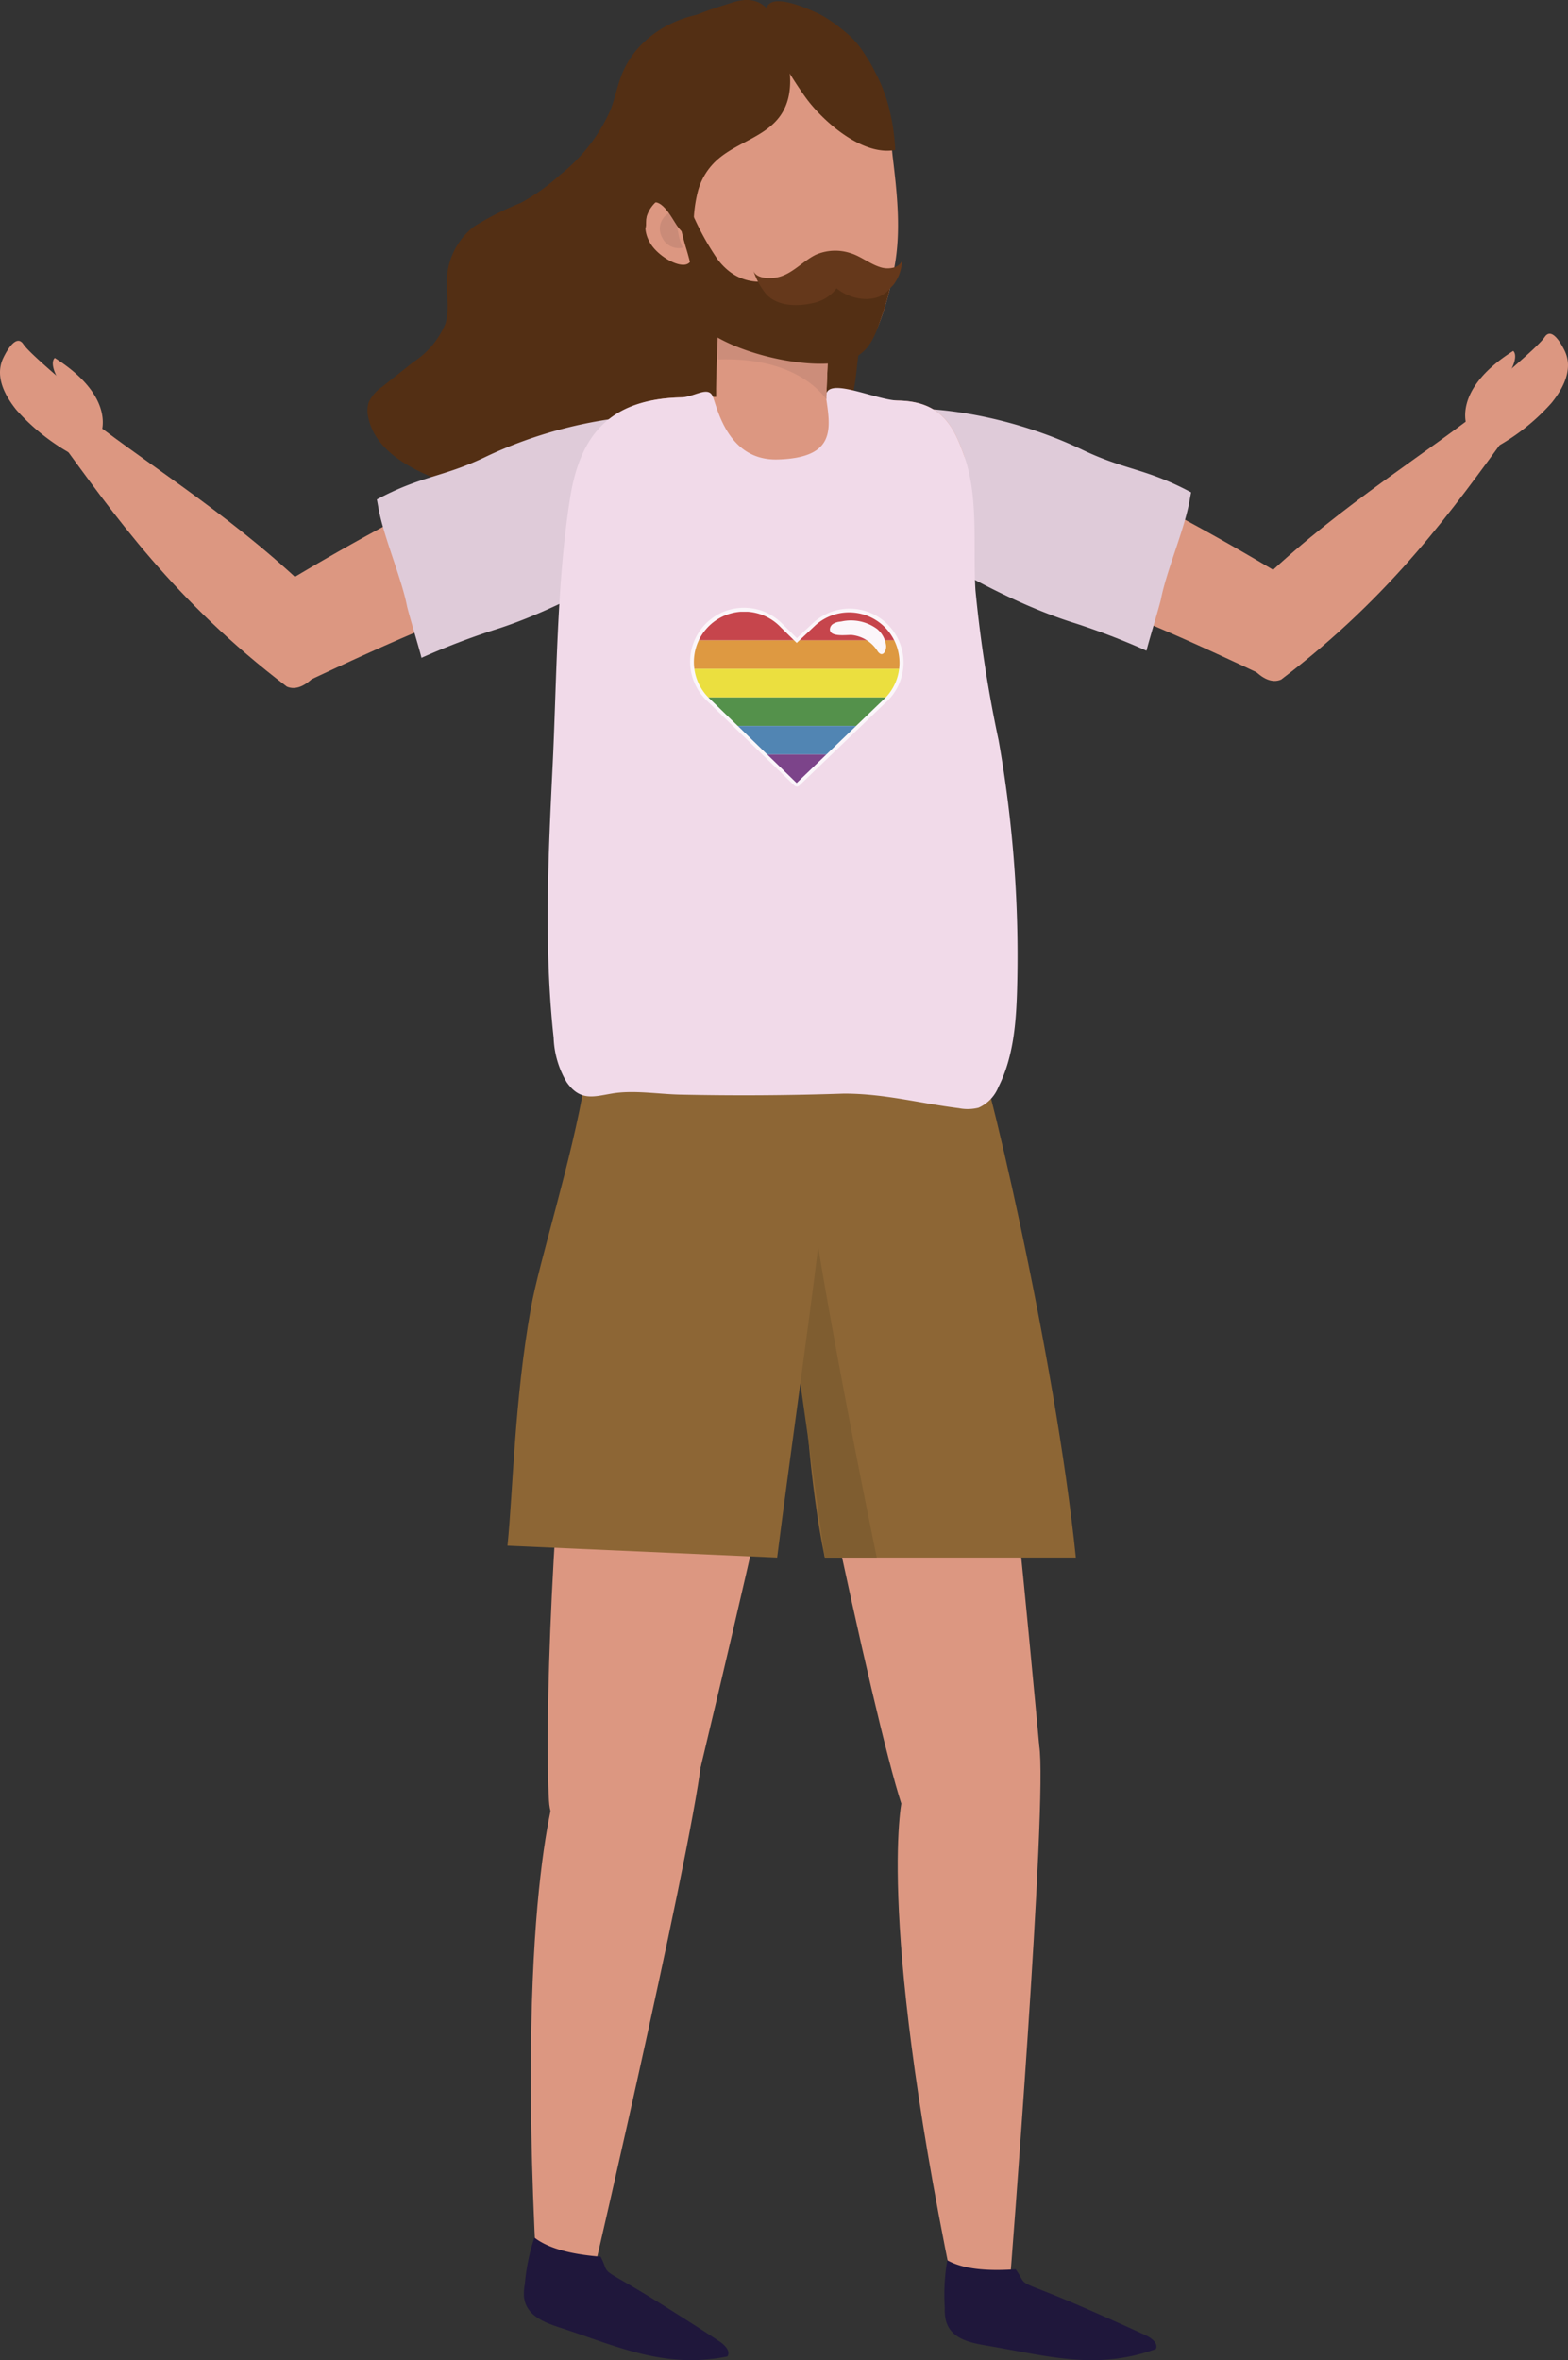 <svg xmlns="http://www.w3.org/2000/svg" width="144.082" height="216.827" viewBox="0 0 144.082 216.827">
  <rect x="0" y="0" width="144.082" height="216.827" fill="#333333" stroke="none"/>
  <g id="Grupo_7702" data-name="Grupo 7702" transform="translate(-6754.538 -700.228)">
    <path id="Trazado_16686" data-name="Trazado 16686" d="M6817.17,701.489l-.1.012a14.541,14.541,0,0,1-3.86-.334c-4.2-.624-8.833,1.609-10.427,5.541-.43,1.061-.64,2.2-1.044,3.271a15.664,15.664,0,0,1-4.648,6.006,18.575,18.575,0,0,1-3.61,2.578,27.774,27.774,0,0,0-4.284,2.161,6.481,6.481,0,0,0-2.5,4.6c-.109,1.453.274,2.958-.149,4.352a7.835,7.835,0,0,1-2.966,3.53q-1.432,1.14-2.863,2.275a3.483,3.483,0,0,0-1.212,1.39,2.564,2.564,0,0,0-.042,1.419c.641,3.033,3.829,4.726,6.732,5.813a14.541,14.541,0,0,0,4.78,1.132c2.642.045,5.237-1.205,7.853-.822,2.14.313,3.954,1.667,5.8,2.794a16.371,16.371,0,0,0,6.768,2.547,8.486,8.486,0,0,0,6.748-2.086c1.679-1.636,2.379-4,3.384-6.111a30.581,30.581,0,0,0,2.438-5.374c.39-1.525.367-3.13.715-4.665.812-3.583,3.625-6.919,2.761-10.488a11.5,11.5,0,0,1-.606-4.245,29,29,0,0,0,.057-5.44,16.045,16.045,0,0,0-1.435-5.717,7.75,7.75,0,0,0-4.22-3.946A9.112,9.112,0,0,0,6817.17,701.489Z" transform="translate(8.917 0.3)" fill="#532f14"/>
    <path id="Trazado_16687" data-name="Trazado 16687" d="M6815.7,823.247s-2.582,9.932,4.533,44.682c.952,4.649,5.311.061,5.311.061s3.513-44.5,2.7-49.381S6815.7,823.247,6815.7,823.247Z" transform="translate(21.784 41.985)" fill="#dc9781"/>
    <path id="Trazado_16688" data-name="Trazado 16688" d="M6833.176,858.253q1.877.828,3.736,1.688c.532.247,1.161.738.91,1.254-5.5,2-10.021.61-15.563-.322-1.549-.259-3.343-.64-3.745-2.367a4.43,4.43,0,0,1-.085-1.1,18.551,18.551,0,0,1,.23-4.366c1.748.989,4.414.953,6.284.83.879,1.235.279,1.093,2.125,1.814C6829.482,856.626,6830.806,857.21,6833.176,858.253Z" transform="translate(22.924 54.839)" fill="#1f173b"/>
    <g id="Grupo_7690" data-name="Grupo 7690" transform="translate(6828.826 730.89)">
      <path id="Trazado_16689" data-name="Trazado 16689" d="M6853.79,730.913s-1.49-3.335,4.238-6.96c0,0,.733.508-.77,2.681a37.2,37.2,0,0,1-2.738,3.62A3.979,3.979,0,0,1,6853.79,730.913Z" transform="translate(-6793.27 -722.375)" fill="#dc9781"/>
      <g id="Grupo_7688" data-name="Grupo 7688" transform="translate(38.611 6.265)">
        <g id="Grupo_7687" data-name="Grupo 7687">
          <path id="Trazado_16690" data-name="Trazado 16690" d="M6842.444,752.907c-1.693.742-3.7-1.915-4.614-4.56-.626-1.809.35-2.083.35-2.082,7.271-7.58,14.955-12.347,21.2-17.033,6.14-4.611,4.006.95,4.006.95C6858.329,737.1,6852.782,745.056,6842.444,752.907Z" transform="translate(-6837.62 -727.402)" fill="#dc9781"/>
        </g>
      </g>
      <g id="Grupo_7689" data-name="Grupo 7689" transform="translate(0 7.722)">
        <path id="Trazado_16691" data-name="Trazado 16691" d="M6852.99,748.191c.526-.406,2.886-3.346.676-4.688a218.454,218.454,0,0,0-21.648-11.582c-9.244-4.427-18.5-4.711-22.686-.143-1.712,1.868,14.516,10.129,25.886,13.644,2.417.747,6.416,2.28,16.679,7.146Z" transform="translate(-6809.207 -728.475)" fill="#dc9781"/>
      </g>
      <path id="Trazado_16692" data-name="Trazado 16692" d="M6856.243,733.307a19.261,19.261,0,0,0,5.276-4.165c1.974-2.446,1.581-4.015,1.187-4.818-.269-.548-1.167-2.211-1.822-1.226s-4.832,4.357-5.77,5.317a5.575,5.575,0,0,0-1.375,3.28A24.853,24.853,0,0,0,6856.243,733.307Z" transform="translate(-6793.234 -722.792)" fill="#dc9781"/>
    </g>
    <g id="Grupo_7691" data-name="Grupo 7691" transform="translate(6828.305 737.751)">
      <path id="Trazado_16693" data-name="Trazado 16693" d="M6840.408,750.1c.116-.56,1.227-4.216,1.336-4.778.506-2.586,2.186-6.446,2.627-9.045.042-.243.088-.485.135-.726-4.1-2.2-6.051-2.026-9.973-3.905-9.241-4.426-21.392-5.378-25.578-.811-1.712,1.868,13.519,13.225,24.889,16.741A65.4,65.4,0,0,1,6840.408,750.1Z" transform="translate(-6808.824 -727.841)" fill="#dfcbd9"/>
    </g>
    <g id="Grupo_7695" data-name="Grupo 7695" transform="translate(6754.538 731.538)">
      <path id="Trazado_16694" data-name="Trazado 16694" d="M6762.527,731.391s1.49-3.335-4.238-6.961c0,0-.735.508.772,2.685a37.509,37.509,0,0,0,2.738,3.619A3.851,3.851,0,0,0,6762.527,731.391Z" transform="translate(-6753.255 -722.853)" fill="#dc9781"/>
      <g id="Grupo_7693" data-name="Grupo 7693" transform="translate(5.056 6.265)">
        <g id="Grupo_7692" data-name="Grupo 7692">
          <path id="Trazado_16695" data-name="Trazado 16695" d="M6779.563,753.385c1.692.741,3.7-1.916,4.614-4.562.625-1.809-.353-2.082-.351-2.081-7.271-7.581-14.955-12.348-21.2-17.035-6.141-4.611-4.009.95-4.009.95C6763.676,737.577,6769.223,745.532,6779.563,753.385Z" transform="translate(-6758.259 -727.879)" fill="#dc9781"/>
        </g>
      </g>
      <g id="Grupo_7694" data-name="Grupo 7694" transform="translate(24.405 7.723)">
        <path id="Trazado_16696" data-name="Trazado 16696" d="M6774.1,748.668c-.526-.4-2.884-3.344-.676-4.688a219.659,219.659,0,0,1,21.65-11.582c9.241-4.426,18.5-4.71,22.686-.143,1.712,1.869-14.515,10.129-25.888,13.643-2.416.749-6.415,2.281-16.678,7.148Z" transform="translate(-6772.498 -728.952)" fill="#dc9781"/>
      </g>
      <path id="Trazado_16697" data-name="Trazado 16697" d="M6761.323,733.783a19.312,19.312,0,0,1-5.279-4.163c-1.972-2.446-1.579-4.014-1.183-4.819.266-.548,1.165-2.211,1.82-1.226s4.831,4.355,5.771,5.316a5.584,5.584,0,0,1,1.373,3.282A24.78,24.78,0,0,1,6761.323,733.783Z" transform="translate(-6754.538 -723.269)" fill="#dc9781"/>
    </g>
    <g id="Grupo_7696" data-name="Grupo 7696" transform="translate(6789.167 738.398)">
      <path id="Trazado_16698" data-name="Trazado 16698" d="M6784.121,750.583c-.115-.561-1.226-4.218-1.335-4.778-.505-2.587-2.186-6.448-2.628-9.046-.043-.243-.087-.485-.135-.726,4.1-2.2,6.051-2.026,9.972-3.905,9.241-4.427,21.392-5.38,25.577-.813,1.712,1.87-13.516,13.227-24.887,16.741A65.684,65.684,0,0,0,6784.121,750.583Z" transform="translate(-6780.022 -728.317)" fill="#dfcbd9"/>
    </g>
    <path id="Trazado_16699" data-name="Trazado 16699" d="M6794.223,793.175l33.426.065c.316-12.748,2.512-57.242,1.224-60.827-.918-2.551-2.008-4.942-6.036-5.016-5.827-.1-11.971-.473-19.979-.29-6.335.146-7.37,3.316-7.759,4.983C6793.985,736.869,6794.6,779.9,6794.223,793.175Z" transform="translate(14.242 9.629)" fill="#dc9781"/>
    <path id="Trazado_16700" data-name="Trazado 16700" d="M6804.476,770.2c4.612,27.979,12.449,64.5,14.97,72.236,2.315,7.1,12.676-5.323,12.676-5.323s-5.735-63.243-8.255-68.059S6803.523,764.43,6804.476,770.2Z" transform="translate(17.908 23.476)" fill="#dc9781"/>
    <path id="Trazado_16701" data-name="Trazado 16701" d="M6801.756,772.679c-3.039,6.635-6.794,13.924-7.292,18.337-2.607,22.989-3.171,42.978-2.772,49.808.438,7.472,13.578-1.621,13.578-1.621s14.442-59.4,13.16-64.724S6804.194,767.358,6801.756,772.679Z" transform="translate(13.291 24.851)" fill="#dc9781"/>
    <path id="Trazado_16702" data-name="Trazado 16702" d="M6793.1,821.493s-4.034,9.439-2.176,44.862c.249,4.737,5.241.852,5.241.852s10.109-43.484,10.033-48.429S6793.1,821.493,6793.1,821.493Z" transform="translate(12.882 41.948)" fill="#dc9781"/>
    <path id="Trazado_16703" data-name="Trazado 16703" d="M6811.465,819.476h23.07c-1.885-18.5-8.4-46.361-9.877-49.194-2.522-4.816-18.478-5.039-17.527.732C6809.411,784.848,6808.641,805.979,6811.465,819.476Z" transform="translate(18.86 23.847)" fill="#8d6635"/>
    <path id="Trazado_16704" data-name="Trazado 16704" d="M6809.618,774.8c-3.792.245-4.654-5.722-4.215-3.053,2,12.125,6.706,46.155,6.706,46.155h4.778S6810,784.763,6809.618,774.8Z" transform="translate(18.217 25.42)" fill="#7f5d30"/>
    <path id="Trazado_16705" data-name="Trazado 16705" d="M6788.855,817.557l24.779,1.091c2.177-17.224,6.4-44.43,4.928-47.093-2.639-4.8-21.649-2.417-22.6,3.355-1.186,7.2-4.181,16.471-4.962,20.845C6789.493,804.185,6789.364,812.542,6788.855,817.557Z" transform="translate(12.315 24.675)" fill="#8d6635"/>
    <path id="Trazado_16706" data-name="Trazado 16706" d="M6804.507,858.828q1.732,1.095,3.445,2.226c.486.322,1.036.9.711,1.374-5.734,1.156-10-.89-15.343-2.638-1.494-.488-3.209-1.131-3.35-2.9a4.571,4.571,0,0,1,.08-1.1,18.663,18.663,0,0,1,.881-4.283c1.579,1.238,4.221,1.6,6.089,1.757.685,1.352.111,1.122,1.829,2.11C6801.1,856.665,6802.318,857.442,6804.507,858.828Z" transform="translate(12.712 54.289)" fill="#1f173b"/>
    <path id="Trazado_16707" data-name="Trazado 16707" d="M6792.023,785.231q.044.455.094.909a8.584,8.584,0,0,0,1.2,4.1c1.241,1.766,2.479,1.325,4.171,1.039,1.98-.334,4.227.056,6.239.1q7.534.163,15.068-.092c3.738,0,6.911.882,10.564,1.34a4.122,4.122,0,0,0,1.806-.045,3.506,3.506,0,0,0,1.821-1.893c1.4-2.765,1.637-5.959,1.721-9.058a113.422,113.422,0,0,0-1.7-22.806,121.942,121.942,0,0,1-2.125-13.767c-.249-4.033.327-8.569-1.059-12.424-.918-2.551-2.008-4.942-6.036-5.016-2.138-.037-6.956-2.458-6.62-.181.418,2.829.842,5.445-4.469,5.589-4.492.124-5.5-4.556-5.939-5.743-.4-1.086-1.707.016-2.95.045-6.376.146-9.219,3.287-10.164,9.154-1.249,7.743-1.241,16.9-1.622,24.745C6791.632,769.216,6791.25,777.25,6792.023,785.231Z" transform="translate(13.292 9.413)" fill="#f1dae9"/>
    <path id="Trazado_16708" data-name="Trazado 16708" d="M6798.438,755.434" transform="translate(15.755 19.812)" fill="#dc9781"/>
    <g id="Grupo_7697" data-name="Grupo 7697" transform="translate(6813.852 718.047)">
      <path id="Trazado_16709" data-name="Trazado 16709" d="M6798.535,717.7c.757,1.523,3.667,3.045,3.884,1.51a8.718,8.718,0,0,0-.806-4.4c-.755-1.522-.542-1.8-1.93-1.114A2.957,2.957,0,0,0,6798.535,717.7Z" transform="translate(-6798.188 -713.341)" fill="#dc9781"/>
      <path id="Trazado_16710" data-name="Trazado 16710" d="M6799.973,714.653c.025-.012.05-.018.076-.028a.13.13,0,0,0,.033.034c.643.419.683,1.662.882,2.328a8.635,8.635,0,0,0,.3.828,1.667,1.667,0,0,1-1.9-.944A1.632,1.632,0,0,1,6799.973,714.653Z" transform="translate(-6797.836 -712.88)" fill="#ca8b78"/>
    </g>
    <path id="Trazado_16711" data-name="Trazado 16711" d="M6803.115,719.373c-1.1-2.92,10.385.719,10.385.719l-.419,10.325s-4.272,7.27-9.966,1C6802.615,730.863,6803.525,720.464,6803.115,719.373Z" transform="translate(17.378 6.464)" fill="#dc9781"/>
    <path id="Trazado_16712" data-name="Trazado 16712" d="M6803.818,719.149c-.558.526-.812,4.359-.727,7.587,3.787-.154,7.734.8,9.95,3.628h0l.418-10.325S6806.093,717.01,6803.818,719.149Z" transform="translate(17.419 6.516)" fill="#cc8d7a"/>
    <path id="Trazado_16713" data-name="Trazado 16713" d="M6819.581,727.7c-.737,2.148-1.342,3.562-3.6,4.145-2.966.771-8.374-.818-11.567-2.623-1.409-.794-2.068-5.687-2.9-8.362-.707-2.256-1.506-3.537-1.81-5.88-.152-1.171-.252-2.351-.3-3.53a3.875,3.875,0,0,1,.74-2.655c2.029-3.294,5.708-4.361,9.487-4.922a12.358,12.358,0,0,1,6.034.775c1.652.62,2.891,1.23,3.553,2.964a23.858,23.858,0,0,1,1.242,5.667c.407,3.381.814,6.953.14,10.36A29.165,29.165,0,0,1,6819.581,727.7Z" transform="translate(16.098 1.27)" fill="#dc9781"/>
    <path id="Trazado_16714" data-name="Trazado 16714" d="M6820,720.966c-1.187-.27-2.313-.773-3.5-1.044a9.252,9.252,0,0,0-5.27.549c-2.712.993-5.189,1.145-7.125-1.379a24.889,24.889,0,0,1-2.071-3.643c-.385-.738-.451-1.556-1.554-1.325a1.389,1.389,0,0,0-.307.111c.328.9.68,2.692,1.034,3.825.837,2.674,1.5,7.421,2.906,8.216,3.194,1.8,8.737,2.92,11.7,2.151,2.252-.584,2.747-2.284,3.485-4.433a23.9,23.9,0,0,0,.8-3.006Z" transform="translate(16.378 4.973)" fill="#532f14"/>
    <path id="Trazado_16715" data-name="Trazado 16715" d="M6803.748,717.768a5.9,5.9,0,0,1,2.013-3.063c1.757-1.423,4.226-1.984,5.538-3.825,1.457-2.044.93-4.861.162-7.251-.812-2.523-1.98-4-4.542-3.173-2.343.752-4.6,1.37-6.434,3.138-3.376,3.259-4.624,8.353-4.306,12.917.1,1.4.179,3.664.947,4.881.62.978,1.674,1.087,1.85-.478a6.611,6.611,0,0,1,.189-1.643.688.688,0,0,1,.282-.372c.948-.514,1.9,1.361,2.264,1.887a3.131,3.131,0,0,0,1.17,1.162.392.392,0,0,0,.278.042c.173-.057.207-.285.208-.467A12.414,12.414,0,0,1,6803.748,717.768Z" transform="translate(14.926)" fill="#532f14"/>
    <path id="Trazado_16716" data-name="Trazado 16716" d="M6810.243,709.483c1.625,2.084,5.069,5.052,7.988,4.49a19.4,19.4,0,0,0-.5-3.563,14.6,14.6,0,0,0-1.36-3.61,11.908,11.908,0,0,0-5-5.251c-.866-.432-3.805-1.776-4.712-1C6805.013,701.957,6809.308,708.283,6810.243,709.483Z" transform="translate(18.571 0.03)" fill="#532f14"/>
    <g id="Grupo_7701" data-name="Grupo 7701" transform="translate(6818.298 756.42)">
      <g id="Grupo_7700" data-name="Grupo 7700">
        <g id="Grupo_7698" data-name="Grupo 7698" transform="translate(0.011 0.006)">
          <path id="Trazado_16717" data-name="Trazado 16717" d="M6810.916,757.329l-8.174-7.925a4.632,4.632,0,1,1,6.716-6.38l1.458,1.432,1.741-1.633a4.631,4.631,0,1,1,6.151,6.924Z" transform="translate(-6801.467 -741.584)" fill="#fbf6fa" stroke="#fbf6fa" stroke-linecap="round" stroke-linejoin="round" stroke-width="0.637"/>
        </g>
        <g id="Grupo_7699" data-name="Grupo 7699">
          <path id="Trazado_16718" data-name="Trazado 16718" d="M6804.622,741.591h.66A4.876,4.876,0,0,0,6804.622,741.591Z" transform="translate(-6800.324 -741.58)" fill="none"/>
          <path id="Trazado_16719" data-name="Trazado 16719" d="M6809.325,743.018a4.605,4.605,0,0,0-3.027-1.43h-.66a4.627,4.627,0,0,0-3.847,2.623h8.752Z" transform="translate(-6801.34 -741.577)" fill="#c6454c"/>
          <path id="Trazado_16720" data-name="Trazado 16720" d="M6816.622,743.186a4.633,4.633,0,0,0-6.539-.386l-1.485,1.4h8.708A4.692,4.692,0,0,0,6816.622,743.186Z" transform="translate(-6798.896 -741.562)" fill="#c6454c"/>
          <path id="Trazado_16721" data-name="Trazado 16721" d="M6819.868,743.518h-8.708l-.254.238-.244-.238h-8.752a4.624,4.624,0,0,0-.409,2.623h18.817A4.649,4.649,0,0,0,6819.868,743.518Z" transform="translate(-6801.458 -740.884)" fill="#de9941"/>
          <path id="Trazado_16722" data-name="Trazado 16722" d="M6820.308,745.448H6801.49a4.617,4.617,0,0,0,1.23,2.566l.06.057h16.3A4.612,4.612,0,0,0,6820.308,745.448Z" transform="translate(-6801.448 -740.192)" fill="#ebdf3f"/>
          <path id="Trazado_16723" data-name="Trazado 16723" d="M6818.444,747.661c.1-.091.2-.186.293-.283h-16.3l2.706,2.621h10.866Z" transform="translate(-6801.107 -739.499)" fill="#54914b"/>
          <path id="Trazado_16724" data-name="Trazado 16724" d="M6815.3,749.307h-10.867l2.7,2.622h5.436Z" transform="translate(-6800.394 -738.807)" fill="#5185b3"/>
          <path id="Trazado_16725" data-name="Trazado 16725" d="M6806.42,751.237l2.7,2.622,2.731-2.622Z" transform="translate(-6799.678 -738.114)" fill="#7c448a"/>
        </g>
      </g>
      <path id="Trazado_16726" data-name="Trazado 16726" d="M6811.721,742.261c-.056.008-.114.015-.17.024a1.5,1.5,0,0,0-.586.192.629.629,0,0,0-.309.507c0,.755,1.579.49,2.021.524a3.18,3.18,0,0,1,2.372,1.5c.435.609.8,0,.776-.5a2.36,2.36,0,0,0-.827-1.553A4.066,4.066,0,0,0,6811.721,742.261Z" transform="translate(-6798.159 -741.36)" fill="#fbf6fa"/>
    </g>
    <path id="Trazado_16727" data-name="Trazado 16727" d="M6817.087,718.672a2.17,2.17,0,0,0,1.181.076,1.169,1.169,0,0,0,.84-.587.683.683,0,0,1-.017.416,3.853,3.853,0,0,1-.763,1.762c-.105.115-.227.219-.325.341-1.15,1.431-3.583,1.055-4.875-.054a3.594,3.594,0,0,1-2.158,1.358c-1.421.329-3.282.327-4.325-.832a6.587,6.587,0,0,1-1.154-2.112c.285.741,1.563.707,2.164.588,1.371-.268,2.323-1.469,3.547-2.074a4.479,4.479,0,0,1,3.18-.159C6815.274,717.648,6816.167,718.375,6817.087,718.672Z" transform="translate(18.285 6.084)" fill="#65381b"/>
  </g>
</svg>
